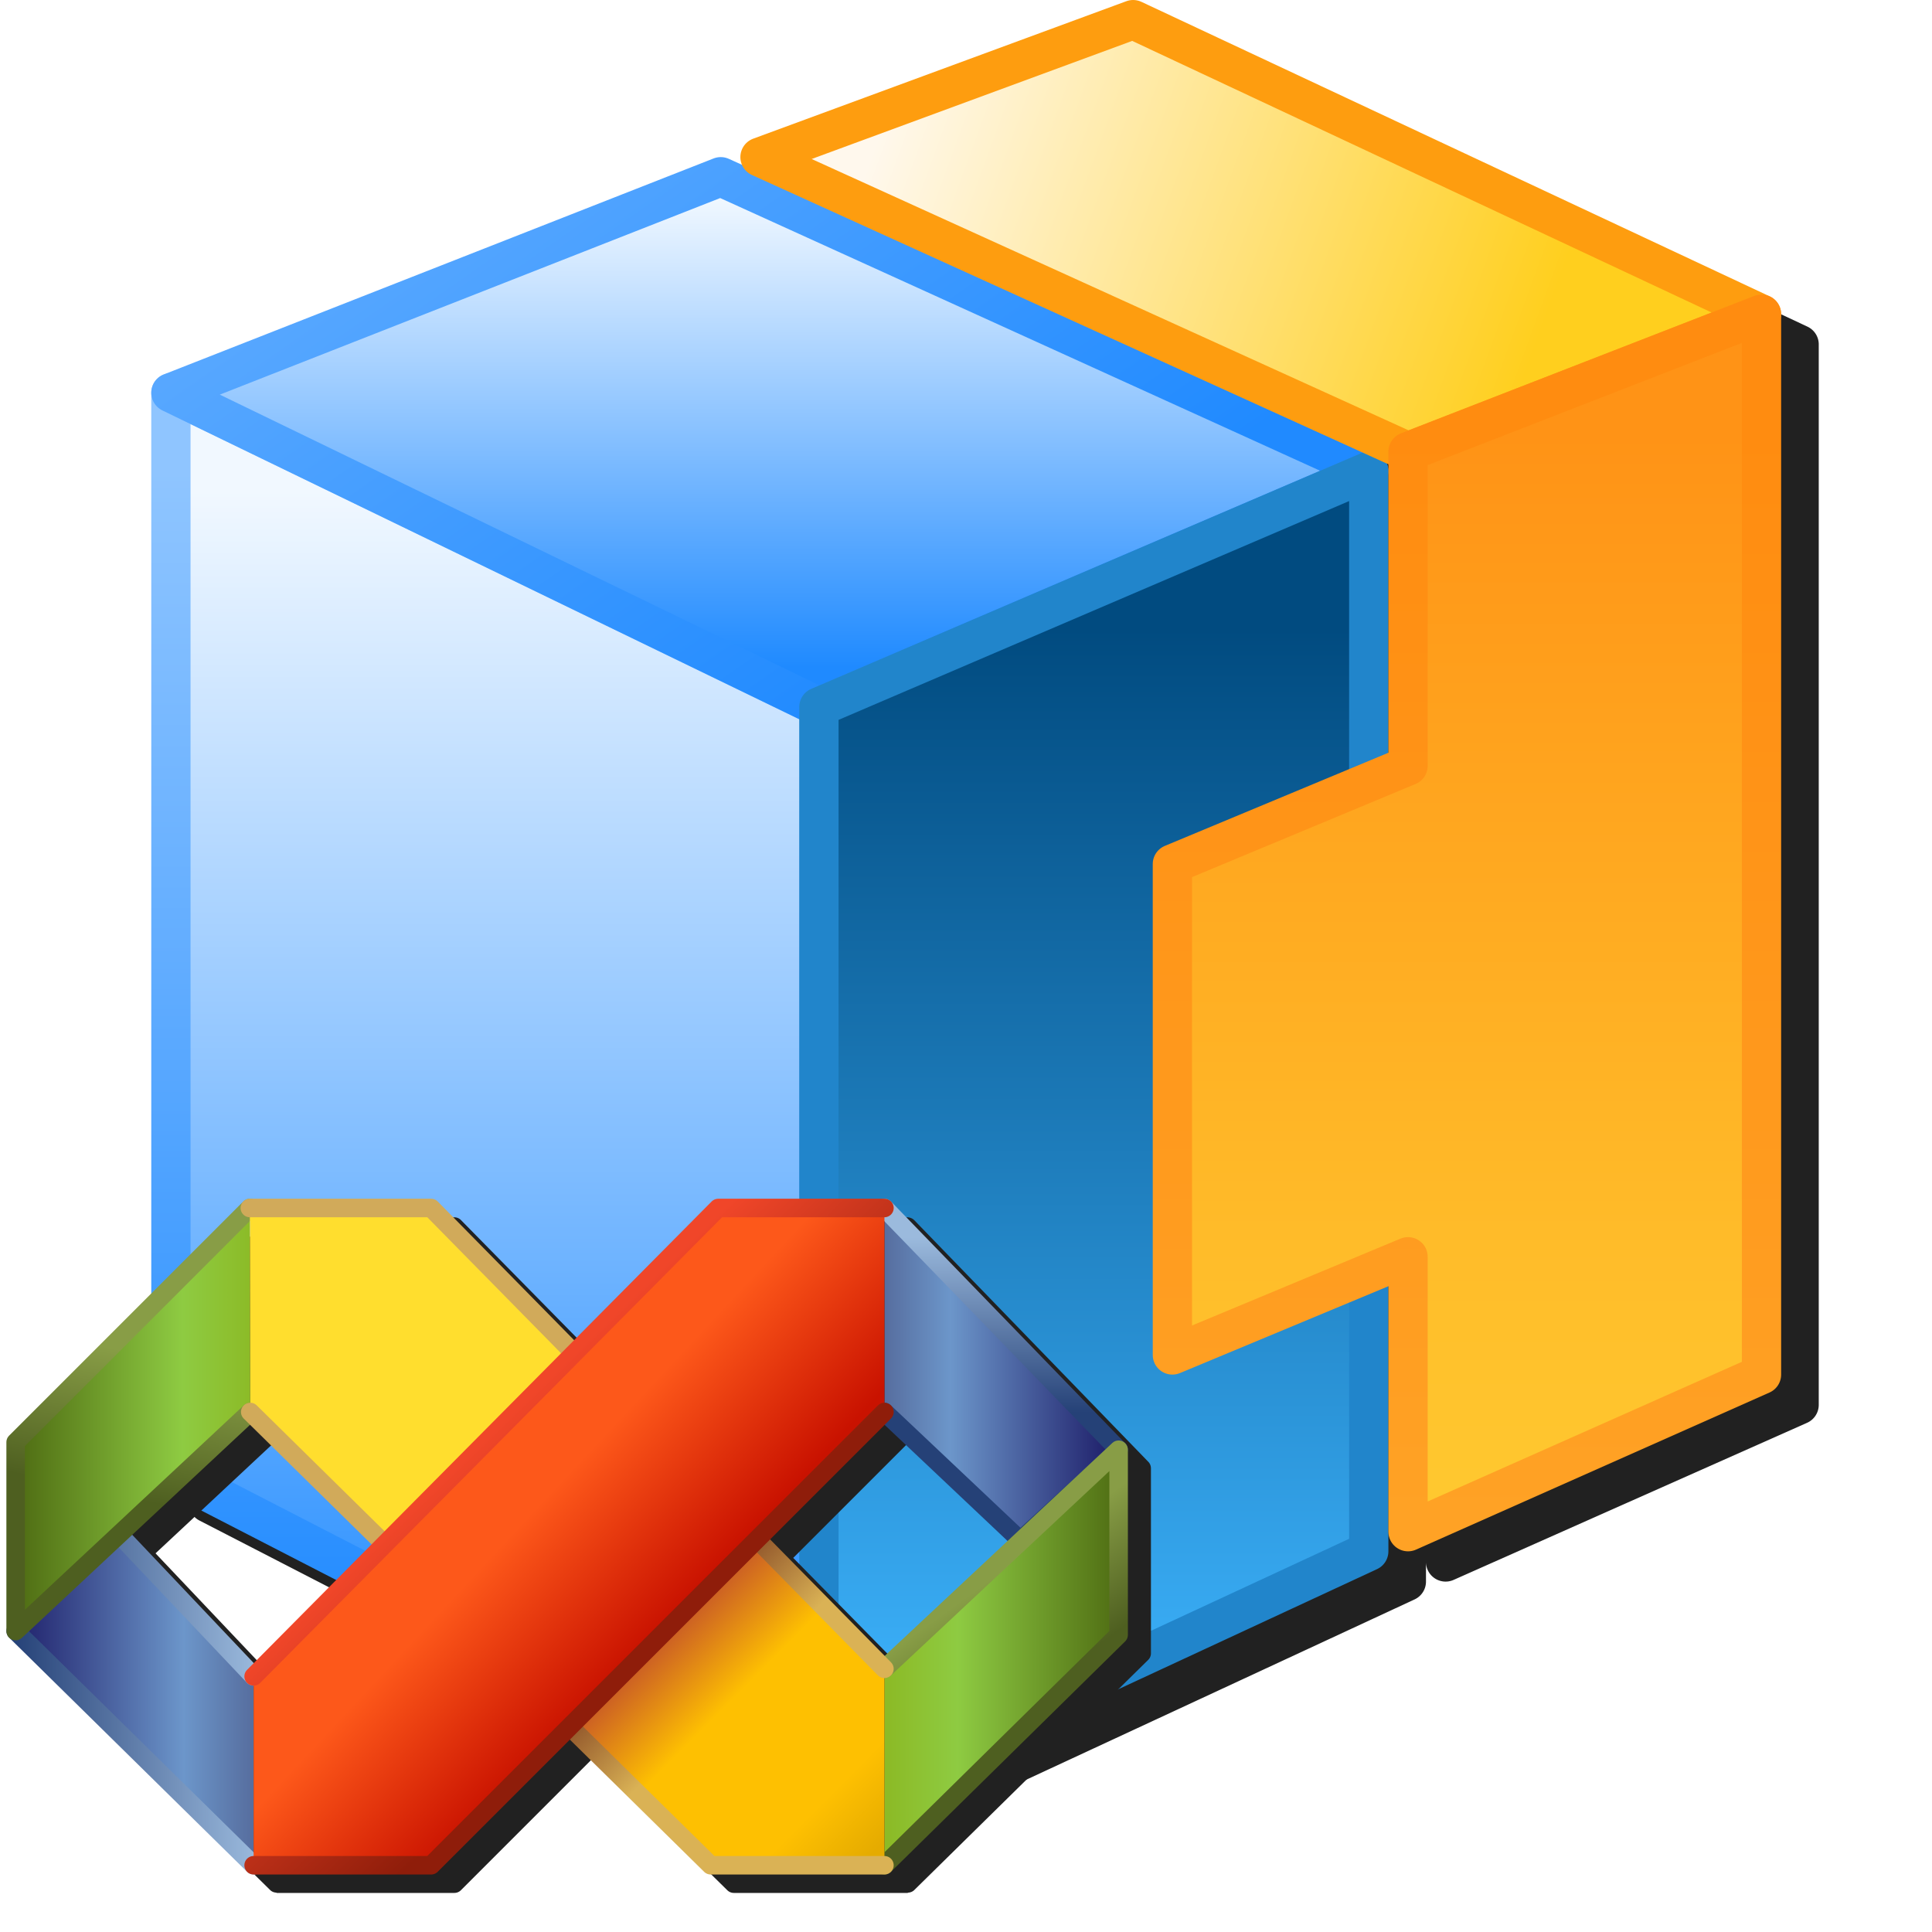 <svg version="1.1" viewBox="0 0 256 256" xmlns="http://www.w3.org/2000/svg" xmlns:xlink="http://www.w3.org/1999/xlink"><defs><linearGradient id="linearGradient927"><stop stop-color="#208aff" offset="0"/><stop stop-color="#8fc5ff" offset="1"/></linearGradient><linearGradient id="linearGradient919"><stop stop-color="#1f8aff" offset="0"/><stop stop-color="#f1f8ff" offset="1"/></linearGradient><linearGradient id="linearGradient1111" x1="-56.432" x2="-56.432" y1="44" y2="12.5" gradientTransform="translate(-4,5.5)" gradientUnits="userSpaceOnUse" xlink:href="#linearGradient919"/><linearGradient id="linearGradient1113" x1="-48.432" x2="-48.432" y1="42.5" y2="12" gradientTransform="translate(-4,5.5)" gradientUnits="userSpaceOnUse" xlink:href="#linearGradient927"/><linearGradient id="linearGradient1115" x1="-41.932" x2="-41.932" y1="17" y2="5" gradientTransform="translate(-3.5,5.5)" gradientUnits="userSpaceOnUse" xlink:href="#linearGradient919"/><linearGradient id="linearGradient1117" x1="-39.432" x2="-58.932" y1="17" y2="-11" gradientTransform="translate(-3.5,5.5)" gradientUnits="userSpaceOnUse" xlink:href="#linearGradient927"/><linearGradient id="linearGradient1119" x1="-48.432" x2="-48.432" y1="16.5" y2="44.5" gradientTransform="translate(10.5,5)" gradientUnits="userSpaceOnUse"><stop stop-color="#014b80" offset="0"/><stop stop-color="#3db3fd" offset="1"/></linearGradient><linearGradient id="linearGradient1121" x1="19.568" x2="3.068" y1="8" y2="2" gradientTransform="translate(-85,1.5)" gradientUnits="userSpaceOnUse"><stop stop-color="#ffcf1e" offset="0"/><stop stop-color="#fff8ed" offset="1"/></linearGradient><linearGradient id="linearGradient1123" x1="21.07" x2="21.07" y1="10.055" y2="36.931" gradientTransform="translate(-85.5,1)" gradientUnits="userSpaceOnUse"><stop stop-color="#ff9316" offset="0"/><stop stop-color="#ffc82f" offset="1"/></linearGradient><linearGradient id="linearGradient1125" x1="18.036" x2="18.036" y1="9.935" y2="37.748" gradientTransform="translate(-85.5,1)" gradientUnits="userSpaceOnUse"><stop stop-color="#ff8c10" offset="0"/><stop stop-color="#ffa225" offset="1"/></linearGradient><filter id="filter1212" x="-.051" y="-.045" width="1.102" height="1.091" color-interpolation-filters="sRGB"><feGaussianBlur stdDeviation="4.58"/></filter><linearGradient id="linearGradient135223"><stop stop-color="#889d46" offset="0"/><stop stop-color="#4e5f20" offset="1"/></linearGradient><linearGradient id="linearGradient98871"><stop stop-color="#254177" offset="0"/><stop stop-color="#9bbadd" offset="1"/></linearGradient><linearGradient id="linearGradient2574" x1="-30.953" x2="-47.788" y1="11.537" y2="-4.166" gradientUnits="userSpaceOnUse"><stop stop-color="#c91200" offset="0"/><stop stop-color="#fd581a" offset="1"/></linearGradient><linearGradient id="linearGradient45897" x1="-1.631" x2="29.084" y1="-22.743" y2="-22.743" gradientUnits="userSpaceOnUse"><stop stop-color="#556b9c" offset="0"/><stop stop-color="#6c96ca" offset=".3"/><stop stop-color="#1e1e69" offset="1"/></linearGradient><linearGradient id="linearGradient98873" x1="1.311" x2="1.311" y1="-17.354" y2="-40.554" gradientUnits="userSpaceOnUse" xlink:href="#linearGradient98871"/><linearGradient id="linearGradient109036" x1="-.432" x2="29.568" y1="17.5" y2="17.5" gradientUnits="userSpaceOnUse"><stop stop-color="#8cbb27" offset="0"/><stop stop-color="#8ecb42" offset=".3"/><stop stop-color="#506e14" offset="1"/></linearGradient><linearGradient id="linearGradient135225" x1="5.568" x2="14.568" y1="10" y2="22.5" gradientUnits="userSpaceOnUse" xlink:href="#linearGradient135223"/><linearGradient id="linearGradient156985" x1="-55.145" x2="-2.85" y1="-10.98" y2="41.145" gradientUnits="userSpaceOnUse"><stop stop-color="#ffde2e" offset="0"/><stop stop-color="#c75627" offset=".451"/><stop stop-color="#fec001" offset=".627"/><stop stop-color="#fec001" offset=".871"/><stop stop-color="#e5ab00" offset="1"/></linearGradient><linearGradient id="linearGradient223860" x1="-46.372" x2="-4.46" y1="-19.953" y2="21.966" gradientUnits="userSpaceOnUse"><stop stop-color="#d1aa5a" offset="0"/><stop stop-color="#8e5229" offset=".563"/><stop stop-color="#dab255" offset=".773"/><stop stop-color="#dab255" offset="1"/></linearGradient><linearGradient id="linearGradient277620" x1="-116.63" x2="-84.132" y1="20.532" y2="20.532" gradientUnits="userSpaceOnUse"><stop stop-color="#1e1e69" offset="0"/><stop stop-color="#6c96ca" offset=".7"/><stop stop-color="#556b9c" offset="1"/></linearGradient><linearGradient id="linearGradient277669" x1="-116.63" x2="-84.132" y1="20.532" y2="20.532" gradientUnits="userSpaceOnUse" xlink:href="#linearGradient98871"/><linearGradient id="linearGradient277928" x1="-115.43" x2="-84.932" y1="-15" y2="-15" gradientUnits="userSpaceOnUse"><stop stop-color="#506e14" offset="0"/><stop stop-color="#8ecb42" offset=".7"/><stop stop-color="#8cbb27" offset="1"/></linearGradient><linearGradient id="linearGradient278186" x1="-94.432" x2="-98.432" y1="-24" y2="-5.5" gradientUnits="userSpaceOnUse" xlink:href="#linearGradient135223"/><filter id="filter1281" x="-.038" y="-.064" width="1.077" height="1.128" color-interpolation-filters="sRGB"><feGaussianBlur stdDeviation="3.884"/></filter><linearGradient id="linearGradient1414" x1="-49.969" x2="-26.589" y1="-17.76" y2="6.38" gradientUnits="userSpaceOnUse"><stop stop-color="#f04629" offset="0"/><stop stop-color="#8f1d0a" offset="1"/></linearGradient></defs><g transform="translate(-12.568)"><path d="m167.61 4a2.602 2.602 0 0 0-0.82 0.16l-49.441 18.215a2.602 2.602 0 0 0-1.492 3.465l-1.736-0.789a2.602 2.602 0 0 0-1.051-0.234 2.602 2.602 0 0 0-0.977 0.182l-72.861 28.623a2.602 2.602 0 0 0-0.012 0.006 2.602 2.602 0 0 0-0.027 0.01 2.602 2.602 0 0 0-0.453 0.242 2.602 2.602 0 0 0-0.016 0.012 2.602 2.602 0 0 0-0.205 0.152 2.602 2.602 0 0 0-2e-3 2e-3 2.602 2.602 0 0 0-0.086 0.076 2.602 2.602 0 0 0-0.016 0.014 2.602 2.602 0 0 0-0.082 0.08 2.602 2.602 0 0 0-0.076 0.078 2.602 2.602 0 0 0-0.023 0.027 2.602 2.602 0 0 0-0.045 0.053 2.602 2.602 0 0 0-0.043 0.053 2.602 2.602 0 0 0-0.006 0.008 2.602 2.602 0 0 0-0.068 0.092 2.602 2.602 0 0 0-0.014 0.018 2.602 2.602 0 0 0-0.062 0.094 2.602 2.602 0 0 0-0.012 0.018 2.602 2.602 0 0 0-0.059 0.1 2.602 2.602 0 0 0-0.115 0.225 2.602 2.602 0 0 0-0.01 0.023 2.602 2.602 0 0 0-0.006 0.012 2.602 2.602 0 0 0-0.043 0.107 2.602 2.602 0 0 0-0.023 0.062 2.602 2.602 0 0 0-0.021 0.064 2.602 2.602 0 0 0-0.006 0.021 2.602 2.602 0 0 0-0.066 0.254 2.602 2.602 0 0 0-2e-3 0.008 2.602 2.602 0 0 0-0.02 0.113 2.602 2.602 0 0 0-0.014 0.098 2.602 2.602 0 0 0-0.004 0.049 2.602 2.602 0 0 0-2e-3 0.01 2.602 2.602 0 0 0-0.008 0.113 2.602 2.602 0 0 0-0.004 0.129 2.602 2.602 0 0 0 0 0.008v143.11a2.602 2.602 0 0 0 1.41 2.312l85.871 44.236a2.602 2.602 0 0 0 2e-3 0 2.602 2.602 0 0 0 0.635 0.229 2.602 2.602 0 0 0 2e-3 0 2.602 2.602 0 0 0 0.131 0.025 2.602 2.602 0 0 0 2e-3 0 2.602 2.602 0 0 0 0.811 6e-3 2.602 2.602 0 0 0 0.266-0.055 2.602 2.602 0 0 0 0.131-0.037 2.602 2.602 0 0 0 0.254-0.096 2.602 2.602 0 0 0 0.055-0.025l0.031-0.014a2.602 2.602 0 0 0 0.035-0.018l72.795-33.797a2.602 2.602 0 0 0 1.506-2.359v-2.602a2.602 2.602 0 0 0 3.66 2.377l46.838-20.816a2.602 2.602 0 0 0 1.545-2.379v-140.44a2.602 2.602 0 0 0-0.123-0.869 2.602 2.602 0 0 0-2e-3 -0.004 2.602 2.602 0 0 0-0.287-0.607 2.602 2.602 0 0 0-4e-3 -0.004 2.602 2.602 0 0 0-0.875-0.836 2.602 2.602 0 0 0-0.113-0.062 2.602 2.602 0 0 0-6e-3 -2e-3 2.602 2.602 0 0 0-0.088-0.045l-83.267-39.031a2.602 2.602 0 0 0-1.049-0.246 2.602 2.602 0 0 0-0.135 0zm33.699 61.432 0.207 0.094v0.84a2.602 2.602 0 0 0-2e-3 -0.049 2.602 2.602 0 0 0-2e-3 -0.031 2.602 2.602 0 0 0-0.01-0.105 2.602 2.602 0 0 0 0-2e-3 2.602 2.602 0 0 0-0.018-0.133 2.602 2.602 0 0 0-2e-3 -0.014 2.602 2.602 0 0 0-0.092-0.381 2.602 2.602 0 0 0-6e-3 -0.018 2.602 2.602 0 0 0-0.076-0.201z" color="#000000" color-rendering="auto" dominant-baseline="auto" fill="#212121" filter="url(#filter1212)" image-rendering="auto" shape-rendering="auto" solid-color="#000000" stop-color="#000000" style="font-feature-settings:normal;font-variant-alternates:normal;font-variant-caps:normal;font-variant-east-asian:normal;font-variant-ligatures:normal;font-variant-numeric:normal;font-variant-position:normal;font-variation-settings:normal;inline-size:0;isolation:auto;mix-blend-mode:normal;shape-margin:0;shape-padding:0;text-decoration-color:#000000;text-decoration-line:none;text-decoration-style:solid;text-indent:0;text-orientation:mixed;text-transform:none;white-space:normal"/><g transform="matrix(5.204 0 0 5.204 555.26 -2.1528e-5)" stroke-linejoin="round" stroke-width="1px"><g transform="translate(-38,-5.5)"><path d="m-45.432 51.5v-28l-16.5-8v27.5z" fill="url(#linearGradient1111)" stroke="url(#linearGradient1113)"/><path d="m-31.432 17.5-16.5-7.5-14 5.5 16.5 8z" fill="url(#linearGradient1115)" stroke="url(#linearGradient1117)"/><path d="m-31.432 45v-27.5l-14 6v28z" fill="url(#linearGradient1119)" stroke="#2185cb"/></g><path d="m-68.432 11.5-16.5-7.5 9.5-3.5 16 7.5z" fill="url(#linearGradient1121)" stroke="#fe9d0f"/><path d="m-68.432 11.5v8l-6 2.5v12.5l6-2.5v7l9-4v-27z" fill="url(#linearGradient1123)" stroke="url(#linearGradient1125)"/></g><g transform="matrix(.613 0 0 .613 5.736 126.06)"><path d="m70.181 57.49a2 2 0 0 0-0.164 0.068 2 2 0 0 0-1.252 0.518l-50.611 50.611a2 2 0 0 0-0.586 1.414v40.816a2 2 0 0 0 0.07 0.234 2 2 0 0 0 0.176 0.586 2 2 0 0 0 0.234 0.404 2 2 0 0 0 0.117 0.201l51.428 50.611a2 2 0 0 0 1.24 0.508 2 2 0 0 0 0.162 0.066h38.367a2 2 0 0 0 1.416-0.586l28.562-28.562 29.027 28.574a2 2 0 0 0 1.402 0.574h37.551a2 2 0 0 0 0.156-0.065 2 2 0 0 0 1.248-0.51l50.611-49.795a2 2 0 0 0 0.598-1.426v-40a2 2 0 0 0-8e-3 -0.027 2 2 0 0 0-0.318-1.062 2 2 0 0 0-0.014-0.018 2 2 0 0 0-0.225-0.283l-50.611-52.246a2 2 0 0 0-0.016-0.01 2 2 0 0 0-0.555-0.385 2 2 0 0 0-0.17-0.07 2 2 0 0 0-0.611-0.131 2 2 0 0 0-0.053-0.012 2 2 0 0 0-0.014 2e-3 2 2 0 0 0-0.019-2e-3h-35.918a2 2 0 0 0-1.42 0.592l-29.725 29.967-29.469-29.961a2 2 0 0 0-1.428-0.598zm0.047 48.852 26.25 25.842-25.449 25.656-26.262-27.719zm137.13 0.018 26.568 25.092-26.551 24.838-24.766-25.182z" color="#000000" fill="#212121" filter="url(#filter1281)" stroke-linecap="round" stroke-linejoin="round" stroke-width="4" style="-inkscape-stroke:none"/><g transform="matrix(1.633 0 0 1.633 204.17 128.09)" stroke-width="2.45"><g><g stroke-linecap="round" stroke-linejoin="round" stroke-width="2.45"><path d="m-1.131-44.468 31 32-13 12-18-17" fill="url(#linearGradient45897)" stroke="url(#linearGradient98873)"/><path d="m-1.131 16.532 31-29v24.5l-31 30.5" fill="url(#linearGradient109036)" stroke="url(#linearGradient135225)"/><path d="m-84.632 42.532-31.5-31 13.5-13 18 19" fill="url(#linearGradient277620)" stroke="url(#linearGradient277669)"/><path d="m-85.132-44.468-31 31v25l31.052-29" fill="url(#linearGradient277928)" stroke="url(#linearGradient278186)"/></g><path d="m-1.131 42.532h-23l-60.948-60-0.052-27h24l60 61z" fill="url(#linearGradient156985)"/></g><path d="m-85.132-44.468h24l60 61m0 26h-23l-60.948-60" fill="none" stroke="url(#linearGradient223860)" stroke-linecap="round" stroke-linejoin="round" stroke-width="2.45"/><path d="m-1.131-17.468-60 60h-23.5v-25l61.5-62h22z" fill="url(#linearGradient2574)"/><path d="m-1.131-17.468-60 60h-23.5m0-25 61.5-62h22" fill="none" stroke="url(#linearGradient1414)" stroke-linecap="round" stroke-linejoin="round" stroke-width="2.45"/></g></g></g></svg>

